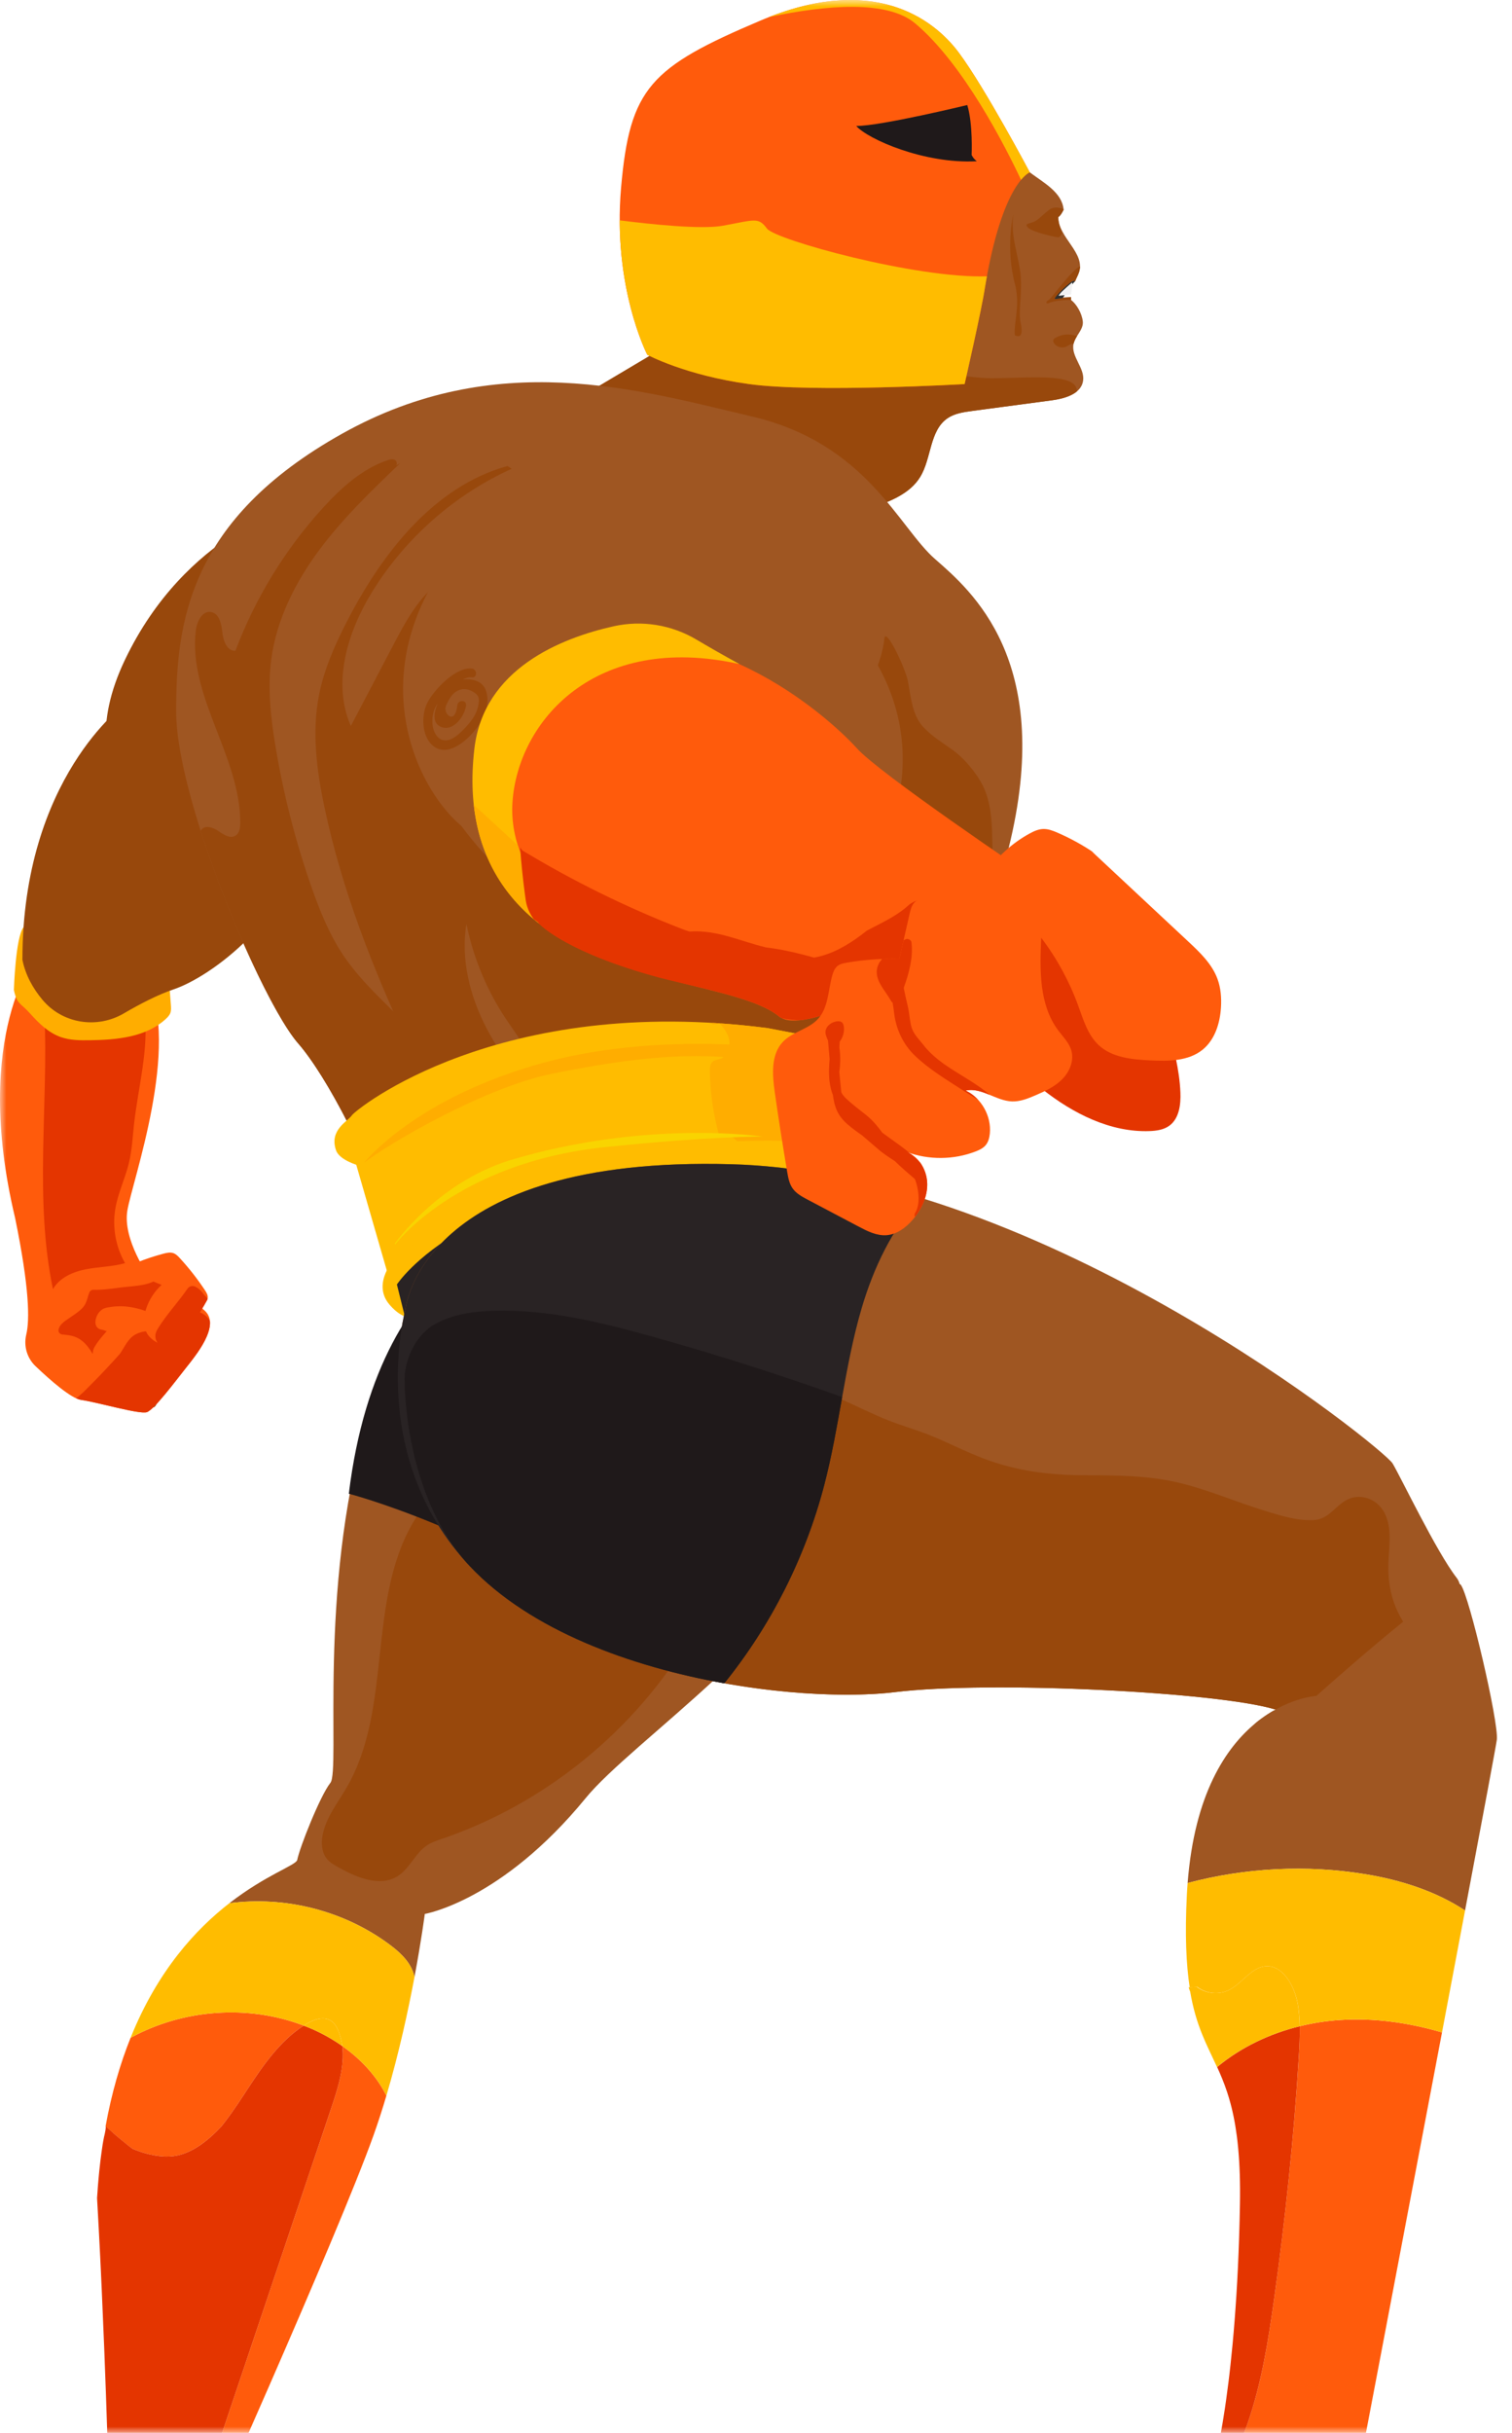 <?xml version="1.0" encoding="UTF-8"?>
<svg width="120px" height="193px" viewBox="0 0 120 193" version="1.1" xmlns="http://www.w3.org/2000/svg" xmlns:xlink="http://www.w3.org/1999/xlink">
    <title>90208178-80CD-47FC-B8AA-DA176D25332D</title>
    <defs>
        <rect id="path-1" x="0" y="0" width="120" height="193"></rect>
    </defs>
    <g id="Dashboard" stroke="none" stroke-width="1" fill="none" fill-rule="evenodd">
        <g id="Dashboard---Free-/-Expired" transform="translate(-725, -2275)">
            <g id="Reporting---Pro" transform="translate(695, 1613)">
                <g id="Graphic-/-Dashboard---Reporting" transform="translate(30, 662)">
                    <g id="graphic-defender-reports-upsell">
                        <mask id="mask-2" fill="white">
                            <use xlink:href="#path-1"></use>
                        </mask>
                        <g id="Mask"></g>
                        <g id="graphic" mask="url(#mask-2)">
                            <path d="M7.969,171.404 C7.986,171.264 8.004,171.127 8.022,170.99 C8.004,171.128 7.986,171.264 7.969,171.404" id="Fill-1" fill="#9F5622"></path>
                            <path d="M7.769,173.442 C7.776,173.344 7.784,173.247 7.793,173.149 C7.784,173.247 7.776,173.344 7.769,173.442" id="Fill-3" fill="#9F5622"></path>
                            <path d="M8.185,169.836 C8.245,169.448 8.308,169.066 8.376,168.692 C8.308,169.066 8.245,169.448 8.185,169.836" id="Fill-5" fill="#9F5622"></path>
                            <path d="M10.516,170.459 C11.239,170.768 12.043,170.991 12.852,171.059 C13.054,171.076 13.256,171.083 13.458,171.07 C15.096,170.999 16.483,169.835 17.565,168.695 C17.693,168.536 17.818,168.375 17.942,168.211 C18.558,167.395 19.12,166.527 19.68,165.675 C20.91,163.801 22.231,161.894 24.105,160.691 C19.679,158.997 14.517,159.384 10.362,161.66 C9.547,163.689 8.861,166.017 8.376,168.691 C8.868,169.106 9.393,169.577 9.943,170.02 C10.131,170.171 10.323,170.32 10.516,170.459" id="Fill-7" fill="#FF5B0C"></path>
                            <path d="M27.162,162.31 C27.363,163.897 26.844,165.583 26.321,167.138 C22.507,178.485 18.692,189.831 14.878,201.177 C14.642,201.88 14.4,202.592 14.011,203.218 L15.285,203.018 C15.285,203.018 26.817,177.323 29.653,169.37 C30.017,168.349 30.354,167.3 30.666,166.249 C29.883,164.679 28.632,163.345 27.162,162.31" id="Fill-9" fill="#FF5B0C"></path>
                            <path d="M38.169,100.035 C38.169,100.035 32.904,99.423 29.056,112.882 C25.208,126.341 27.031,140.412 26.221,141.432 C25.411,142.452 23.791,146.53 23.588,147.55 C23.506,147.963 21.114,148.72 18.203,150.98 C22.639,150.395 27.295,151.571 30.899,154.248 C31.645,154.802 32.371,155.448 32.732,156.308 C32.803,156.476 32.857,156.647 32.899,156.82 C33.454,153.859 33.714,151.832 33.714,151.832 C33.714,151.832 39.789,150.812 46.472,142.655 C50.117,138.169 63.686,129.196 65.711,121.243 C67.736,113.29 38.169,100.035 38.169,100.035" id="Fill-11" fill="#9F5622"></path>
                            <path d="M8.075,170.589 C8.097,170.427 8.12,170.266 8.144,170.107 C8.12,170.266 8.097,170.427 8.075,170.589" id="Fill-13" fill="#9F5622"></path>
                            <path d="M7.851,172.513 C7.86,172.41 7.87,172.305 7.881,172.203 C7.87,172.305 7.86,172.409 7.851,172.513" id="Fill-15" fill="#9F5622"></path>
                            <path d="M8.014,180.351 C7.993,179.909 7.972,179.465 7.95,179.022 C7.972,179.465 7.993,179.909 8.014,180.351" id="Fill-17" fill="#98480C"></path>
                            <path d="M7.703,174.372 C7.722,174.058 7.744,173.749 7.769,173.442 C7.744,173.749 7.722,174.058 7.703,174.372" id="Fill-19" fill="#98480C"></path>
                            <path d="M8.541,193.946 C8.524,193.405 8.506,192.85 8.487,192.282 C8.506,192.85 8.524,193.405 8.541,193.946" id="Fill-21" fill="#98480C"></path>
                            <path d="M8.407,189.942 C8.372,188.941 8.334,187.911 8.293,186.859 C8.334,187.911 8.372,188.941 8.407,189.942" id="Fill-27" fill="#98480C"></path>
                            <path d="M8.268,186.225 C8.21,184.741 8.146,183.217 8.076,181.676 C8.146,183.217 8.21,184.741 8.268,186.225" id="Fill-29" fill="#98480C"></path>
                            <path d="M8.022,170.99 C8.039,170.856 8.057,170.722 8.075,170.589 C8.057,170.722 8.039,170.856 8.022,170.99" id="Fill-31" fill="#98480C"></path>
                            <path d="M7.793,173.149 C7.811,172.935 7.83,172.723 7.851,172.513 C7.83,172.723 7.811,172.935 7.793,173.149" id="Fill-35" fill="#98480C"></path>
                            <path d="M8.376,168.691 C8.376,168.691 8.376,168.692 8.376,168.692 C8.376,168.692 8.376,168.691 8.376,168.691" id="Fill-37" fill="#98480C"></path>
                            <path d="M8.144,170.106 C8.157,170.015 8.171,169.926 8.185,169.836 C8.171,169.926 8.157,170.016 8.144,170.106" id="Fill-42" fill="#98480C"></path>
                            <path d="M7.881,172.202 C7.908,171.933 7.938,171.667 7.969,171.404 C7.938,171.667 7.908,171.934 7.881,172.202" id="Fill-44" fill="#98480C"></path>
                            <g id="Group-50" transform="translate(7.625, 160.529)">
                                <polygon id="Clip-49" points="0.078 43.508 19.581 43.508 19.581 0.163 0.078 0.163 0.078 43.508"></polygon>
                                <path d="M18.696,6.609 C19.219,5.054 19.738,3.368 19.537,1.781 C18.793,1.257 17.995,0.807 17.173,0.445 C16.945,0.344 16.713,0.252 16.48,0.163 C14.607,1.365 13.285,3.273 12.055,5.146 C11.496,5.999 10.933,6.866 10.317,7.682 C10.194,7.846 10.069,8.007 9.941,8.166 C8.858,9.307 7.472,10.47 5.833,10.541 C5.631,10.554 5.429,10.548 5.227,10.531 C4.418,10.462 3.615,10.239 2.892,9.93 C2.698,9.791 2.516,9.643 2.328,9.491 C1.778,9.048 1.233,8.578 0.771,8.162 L0.771,8.163 C0.771,8.538 0.63,8.92 0.571,9.307 C0.556,9.397 0.537,9.487 0.524,9.578 C0.5,9.737 0.475,9.899 0.453,10.061 C0.434,10.193 0.416,10.327 0.399,10.461 C0.381,10.599 0.362,10.736 0.345,10.875 C0.314,11.138 0.284,11.405 0.256,11.674 C0.246,11.776 0.236,11.881 0.226,11.984 C0.206,12.195 0.186,12.407 0.168,12.621 C0.16,12.718 0.152,12.815 0.144,12.913 C0.12,13.22 0.097,13.529 0.078,13.844 C0.167,15.383 0.249,16.94 0.326,18.493 C0.347,18.937 0.369,19.38 0.39,19.822 C0.41,20.265 0.431,20.707 0.451,21.147 C0.521,22.688 0.585,24.212 0.644,25.697 C0.652,25.909 0.66,26.12 0.668,26.33 C0.709,27.382 0.747,28.413 0.783,29.413 C0.811,30.214 0.838,30.995 0.863,31.753 C0.882,32.321 0.899,32.877 0.916,33.417 C0.927,33.778 0.938,34.131 0.949,34.478 C0.959,34.824 0.97,35.164 0.979,35.496 C0.984,35.661 0.989,35.825 0.994,35.987 C1.003,36.311 1.012,36.628 1.02,36.935 C1.025,37.089 1.029,37.241 1.033,37.39 C1.041,37.689 1.049,37.98 1.057,38.261 C1.094,39.667 1.122,40.842 1.142,41.722 C1.146,41.898 1.15,42.062 1.153,42.213 C1.172,43.048 1.18,43.508 1.18,43.508 L6.387,42.689 C6.776,42.064 7.017,41.351 7.253,40.649 C11.068,29.302 14.882,17.956 18.696,6.609" id="Fill-48" fill="#E43500"></path>
                            </g>
                            <path d="M30.899,154.248 C27.295,151.571 22.639,150.395 18.203,150.98 C15.571,153.024 12.517,156.3 10.362,161.66 C14.517,159.384 19.679,158.997 24.105,160.691 C24.181,160.643 24.255,160.593 24.333,160.547 C24.921,160.197 25.686,159.929 26.261,160.3 C26.552,160.489 26.733,160.809 26.863,161.133 C27.016,161.516 27.111,161.91 27.162,162.31 C28.632,163.345 29.883,164.679 30.666,166.248 C31.666,162.877 32.401,159.474 32.899,156.82 C32.857,156.647 32.803,156.476 32.732,156.308 C32.371,155.448 31.645,154.802 30.899,154.248" id="Fill-51" fill="#FFBC00"></path>
                            <path d="M27.162,162.31 C27.111,161.91 27.016,161.516 26.863,161.133 C26.733,160.809 26.552,160.489 26.261,160.3 C25.686,159.929 24.921,160.197 24.333,160.547 C24.255,160.593 24.181,160.643 24.105,160.691 C24.338,160.78 24.569,160.873 24.798,160.974 C25.62,161.336 26.418,161.786 27.162,162.31" id="Fill-53" fill="#FFBC00"></path>
                            <path d="M2.941,75.751 C2.941,75.751 -2.288,81.992 1.198,96.619 C2.342,102.186 2.36,104.73 2.083,105.877 C1.865,106.784 2.146,107.737 2.819,108.378 C4.047,109.547 5.651,110.939 6.428,111.051 C7.783,111.246 11.076,112.221 11.657,112.026 C12.238,111.831 13.981,109.491 14.756,108.515 C15.53,107.54 17.467,105.2 16.305,104.03 C15.143,102.86 11.85,101.299 11.85,101.299 C11.85,101.299 9.72,98.374 10.107,96.034 C10.495,93.694 14.368,82.967 11.657,77.701 C8.945,72.436 2.941,75.751 2.941,75.751" id="Fill-55" fill="#FF5B0C"></path>
                            <path d="M11.541,81.073 C11.674,83.82 10.926,86.524 10.629,89.258 C10.523,90.24 10.474,91.233 10.248,92.194 C9.955,93.44 9.372,94.608 9.156,95.869 C8.902,97.345 9.179,98.908 9.926,100.205 C8.916,100.492 7.848,100.491 6.818,100.691 C5.788,100.89 4.725,101.353 4.202,102.269 C2.703,95.092 3.857,87.648 3.526,80.321 C5.015,82.337 8.462,82.046 10.88,81.423" id="Fill-57" fill="#E43500"></path>
                            <path d="M1.871,73.548 C5.689,74.689 9.345,75.921 13.304,76.356 C13.39,77.481 13.477,78.605 13.563,79.73 C13.579,79.938 13.594,80.153 13.523,80.349 C13.455,80.538 13.313,80.689 13.167,80.825 C11.596,82.282 9.275,82.491 7.139,82.522 C6.354,82.534 5.55,82.529 4.81,82.266 C3.848,81.924 3.085,81.181 2.404,80.417 C1.618,79.534 1.344,79.693 1.103,78.533 C1.103,78.533 1.228,74.348 1.871,73.548" id="Fill-59" fill="#FFAD00"></path>
                            <path d="M35.653,118.456 C34.364,118.598 33.401,119.709 32.749,120.837 C29.123,127.114 31.155,135.53 27.515,141.798 C26.796,143.036 25.853,144.201 25.598,145.612 C25.483,146.252 25.537,146.968 25.949,147.468 C26.186,147.755 26.517,147.944 26.842,148.126 C28.312,148.948 30.168,149.734 31.584,148.819 C32.524,148.212 32.953,147.011 33.886,146.393 C34.255,146.147 34.683,146.009 35.103,145.865 C43.294,143.066 50.431,137.247 54.853,129.76 C55.037,129.449 55.223,129.094 55.139,128.742 C55.072,128.462 54.848,128.251 54.633,128.06 C50.308,124.219 45.254,121.212 39.825,119.253 C38.442,118.754 36.975,118.317 35.523,118.541" id="Fill-61" fill="#98480C"></path>
                            <path d="M23.471,40.062 C23.471,40.062 14.755,42.207 9.914,52.348 C5.072,62.49 13.012,67.17 16.692,68.34 C20.372,69.511 25.601,68.925 25.601,68.925 L23.471,40.062 Z" id="Fill-63" fill="#98480C"></path>
                            <path d="M9.914,55.859 C9.914,55.859 1.779,61.709 1.779,76.141 C2.024,77.372 2.634,78.428 3.356,79.297 C4.941,81.206 7.685,81.644 9.822,80.395 C11.058,79.671 12.515,78.908 13.787,78.482 C16.692,77.507 23.277,72.826 24.633,65.415 C25.989,58.004 9.914,55.859 9.914,55.859" id="Fill-65" fill="#98480C"></path>
                            <path d="M85.204,27.272 C85.345,26.64 86.004,26.15 85.937,25.505 C85.869,24.848 85.434,24.118 85.002,23.795 C84.994,23.719 85,23.646 85.009,23.572 C84.842,23.577 84.455,23.588 84.22,23.607 C83.913,23.632 84.991,22.231 85.225,22.269 C85.273,22.276 85.302,22.298 85.324,22.326 C85.413,22.089 85.546,21.857 85.629,21.617 C86.166,20.073 84.002,18.859 83.989,17.223 C84.206,17.098 84.414,16.632 84.414,16.632 C84.292,15.254 82.831,14.498 81.728,13.673 C78.864,11.53 77.517,7.531 74.239,6.111 C72.186,5.221 69.826,5.571 67.649,6.085 C64.968,6.719 62.339,7.581 59.8,8.657 C58.923,9.029 58.036,9.44 57.362,10.115 C56.571,10.906 56.143,11.987 55.804,13.056 C54.469,17.265 54.211,21.816 55.062,26.151 C51.51,28.262 47.958,30.372 44.407,32.483 L45.541,32.297 C46.324,33.049 47.448,33.281 48.468,33.646 C50.815,34.486 52.775,36.127 54.84,37.529 C57.148,39.095 59.639,40.387 62.245,41.37 C62.933,41.63 63.653,41.871 64.386,41.822 C64.885,41.789 65.364,41.622 65.837,41.457 C66.941,41.07 68.045,40.683 69.15,40.297 C70.623,39.781 72.209,39.177 73.028,37.841 C73.938,36.356 73.763,34.165 75.196,33.183 C75.762,32.795 76.468,32.694 77.147,32.603 C79.261,32.321 81.375,32.038 83.489,31.755 C84.527,31.617 85.813,31.246 85.961,30.202 C86.105,29.184 84.98,28.276 85.204,27.272" id="Fill-67" fill="#9F5622"></path>
                            <path d="M78.636,30.004 C74.939,30.004 58.765,26.514 57.379,26.048 L54.988,25.737 C55.012,25.875 55.035,26.013 55.062,26.151 C51.51,28.262 47.958,30.372 44.406,32.483 L45.541,32.297 C46.325,33.049 47.448,33.282 48.468,33.646 C50.815,34.486 52.775,36.127 54.84,37.529 C57.148,39.095 59.639,40.387 62.245,41.37 C62.933,41.63 63.653,41.871 64.386,41.822 C64.885,41.789 65.364,41.622 65.836,41.457 C66.941,41.07 68.045,40.683 69.15,40.297 C70.623,39.781 72.209,39.177 73.027,37.841 C73.938,36.356 73.763,34.165 75.196,33.183 C75.762,32.795 76.468,32.694 77.146,32.603 C79.261,32.321 81.375,32.038 83.489,31.756 C84.175,31.664 84.968,31.469 85.47,31.048 C85.493,29.533 81.675,30.004 78.636,30.004" id="Fill-69" fill="#98480C"></path>
                            <path d="M84.345,23.645 C84.345,23.645 84.051,23.702 83.744,23.727 C83.437,23.752 84.991,22.232 85.225,22.269 C85.273,22.276 85.305,22.296 85.326,22.323 C85.098,22.466 84.345,23.645 84.345,23.645" id="Fill-71" fill="#2F302F"></path>
                            <path d="M32.186,103.835 C32.186,97.204 26.57,86.088 23.664,82.772 C20.759,79.457 13.981,63.465 13.981,56.444 C13.981,49.423 14.949,41.232 27.15,34.406 C39.352,27.58 50.585,30.896 59.688,33.041 C68.79,35.186 71.308,41.817 74.213,44.352 C77.118,46.888 83.509,52.348 80.217,66.585 C76.924,80.822 71.695,86.868 69.952,86.673 C68.209,86.478 64.917,89.013 64.336,92.133 C63.755,95.254 67.241,103.445 67.241,103.445 L32.186,103.835 Z" id="Fill-73" fill="#9F5622"></path>
                            <path d="M34.58,91.438 C35.836,90.624 36.365,88.965 36.168,87.473 C35.972,85.982 35.166,84.641 34.235,83.464 C32.077,80.739 29.166,78.653 27.232,75.761 C26.13,74.112 25.381,72.251 24.724,70.376 C23.451,66.744 22.493,63.001 21.864,59.201 C21.486,56.92 21.227,54.59 21.531,52.298 C21.951,49.149 23.423,46.218 25.308,43.671 C27.193,41.125 29.49,38.92 31.774,36.729 L31.43,36.933 C31.541,36.826 31.5,36.576 31.348,36.49 C31.168,36.387 30.943,36.444 30.747,36.512 C28.742,37.2 27.104,38.676 25.669,40.245 C22.651,43.545 20.266,47.431 18.685,51.626 C18.024,51.67 17.711,50.825 17.645,50.161 C17.579,49.498 17.398,48.652 16.744,48.55 C16.036,48.439 15.617,49.329 15.535,50.045 C14.935,55.274 19.088,60.024 19.067,65.288 C19.065,65.656 19.013,66.08 18.707,66.282 C18.284,66.561 17.745,66.218 17.331,65.927 C16.916,65.635 16.265,65.42 15.975,65.836 C15.957,65.862 15.942,65.889 15.929,65.916 C18.16,72.911 21.752,80.589 23.664,82.772 C24.76,84.022 26.24,86.381 27.659,89.189 C28.506,90.069 29.406,90.909 30.493,91.444 C31.773,92.074 33.382,92.213 34.58,91.438" id="Fill-75" fill="#98480C"></path>
                            <path d="M40.612,37.186 C36.085,39.237 32.186,42.668 29.561,46.911 C27.588,50.099 26.338,54.157 27.845,57.593 C28.966,55.455 30.087,53.318 31.208,51.18 C32.079,49.52 32.979,47.821 34.378,46.581 C35.777,45.34 37.805,44.639 39.545,45.313 C39.946,45.468 40.37,45.771 40.371,46.204 C40.372,46.599 40.024,46.892 39.71,47.129 C38.092,48.355 36.547,49.722 35.415,51.414 C34.284,53.105 33.592,55.157 33.813,57.183 C34.519,56.477 34.839,55.471 35.429,54.664 C36.02,53.856 37.154,53.245 37.994,53.783 C38.69,54.229 38.796,55.222 38.623,56.034 C38.45,56.847 38.074,57.626 38.076,58.456 C38.077,59.061 38.281,59.646 38.512,60.203 C40.487,64.971 44.59,68.553 49.044,71.116 C53.498,73.679 58.379,75.382 63.04,77.539 C65.473,78.665 68.088,80.203 68.771,82.809 C69.006,83.706 68.949,84.751 68.335,85.443 C68.013,85.806 67.571,86.037 67.13,86.238 C60.419,89.294 52.464,87.045 45.321,88.852 C45.048,88.921 44.763,88.996 44.489,88.929 C44.179,88.852 43.942,88.606 43.723,88.37 C41.791,86.279 39.922,84.087 38.607,81.556 C37.292,79.025 36.557,76.107 37.018,73.289 C37.581,76.062 38.705,78.719 40.3,81.051 C41.422,82.69 42.853,84.523 42.324,86.441 C41.909,87.945 40.287,88.905 38.738,88.855 C37.188,88.805 35.759,87.911 34.728,86.746 C33.697,85.58 33.005,84.156 32.347,82.742 C29.565,76.762 27.14,70.574 25.766,64.116 C25.144,61.19 24.741,58.15 25.304,55.21 C25.704,53.121 26.579,51.154 27.553,49.266 C30.341,43.857 34.441,38.586 40.276,36.968" id="Fill-77" fill="#98480C"></path>
                            <path d="M81.728,13.673 C81.728,13.673 79.56,14.415 78.174,22.791 C77.942,24.42 76.556,30.469 76.556,30.469 C76.556,30.469 64.541,31.167 59.458,30.469 C54.375,29.771 51.372,28.142 51.372,28.142 C51.372,28.142 48.599,22.791 49.292,14.88 C49.985,6.97 51.603,5.341 60.383,1.619 C69.162,-2.104 74.015,1.386 76.094,4.178 C78.174,6.97 81.728,13.673 81.728,13.673" id="Fill-79" fill="#FF5B0C"></path>
                            <path d="M59.458,30.469 C64.541,31.167 76.556,30.469 76.556,30.469 C76.556,30.469 77.942,24.42 78.173,22.791 C78.223,22.49 78.274,22.201 78.326,21.92 C72.698,22.106 61.536,19.025 60.873,18.136 C60.18,17.206 59.92,17.44 57.379,17.905 C55.66,18.22 51.621,17.79 49.183,17.479 C49.197,23.939 51.371,28.142 51.371,28.142 C51.371,28.142 54.375,29.771 59.458,30.469" id="Fill-81" fill="#FFBC00"></path>
                            <path d="M76.094,4.178 C74.067,1.456 69.405,-1.925 61.04,1.352 C65.625,0.384 70.425,0.002 72.628,1.851 C76.479,5.082 79.819,11.682 81.035,14.27 C81.452,13.769 81.728,13.673 81.728,13.673 C81.728,13.673 78.173,6.97 76.094,4.178" id="Fill-83" fill="#FFBC00"></path>
                            <path d="M76.767,8.331 C76.767,8.331 69.921,9.995 67.957,9.995 C68.881,11.042 73.369,13.024 77.527,12.791 C77.23,12.575 77.114,12.292 77.114,12.292 C77.114,12.292 77.229,9.843 76.767,8.331" id="Fill-85" fill="#1F191A"></path>
                            <path d="M84.587,27.513 C84.7,27.466 84.8,27.394 84.909,27.34 C85.004,27.294 85.106,27.264 85.21,27.249 C85.26,27.045 85.362,26.856 85.475,26.671 C84.916,26.447 84.252,26.498 83.741,26.818 C83.687,26.852 83.632,26.891 83.605,26.949 C83.56,27.045 83.603,27.159 83.665,27.246 C83.866,27.528 84.268,27.644 84.587,27.513" id="Fill-87" fill="#98480C"></path>
                            <path d="M83.257,23.777 C83.095,23.851 82.919,24.059 83.169,24.073 C83.743,23.777 85.002,23.795 85.002,23.795 C84.994,23.72 85,23.646 85.009,23.572 C84.842,23.577 83.979,23.708 83.744,23.727 C83.437,23.752 84.991,22.232 85.225,22.269 C85.273,22.276 85.302,22.298 85.324,22.326 C85.413,22.089 85.546,21.857 85.629,21.617 C85.683,21.462 85.711,21.3 85.72,21.134 C85.134,21.327 83.404,23.71 83.257,23.777" id="Fill-89" fill="#98480C"></path>
                            <path d="M84.29,18.526 C84.115,18.071 83.992,17.631 83.989,17.223 C84.206,17.098 84.415,16.632 84.415,16.632 C84.413,16.62 84.41,16.609 84.409,16.597 C84.112,16.465 83.648,16.352 83.242,16.662 C82.795,17.005 82.612,17.244 82.218,17.508 C81.824,17.773 81.247,17.667 81.562,18.037 C81.877,18.407 83.82,18.83 84.004,18.83 C84.083,18.83 84.192,18.688 84.29,18.526" id="Fill-91" fill="#98480C"></path>
                            <path d="M27.861,90.97 L31.212,102.569 C31.212,102.569 41.265,90.97 69.747,93.501 C70.585,90.548 70.794,86.752 70.794,86.752 C70.794,86.752 51.945,76.84 27.861,90.97" id="Fill-93" fill="#FFBC00"></path>
                            <path d="M80.422,17.009 C80.422,17.009 79.754,19.658 80.589,22.686 C80.965,24.326 80.422,25.756 80.547,26.597 C80.965,26.807 81.216,26.597 81.007,25.629 C80.798,24.662 81.132,23.401 81.007,21.887 C80.882,20.373 80.172,18.775 80.422,17.009" id="Fill-95" fill="#98480C"></path>
                            <path d="M28.495,92.467 C28.495,92.467 26.953,92.058 26.673,91.261 C26.1,89.636 27.61,88.954 27.922,88.482 C28.235,88.01 39.585,78.783 60.931,81.562 C72.281,83.711 73.166,84.235 73.166,84.235 C73.166,84.235 73.322,87.119 71.552,86.857 C69.782,86.595 50.83,81.614 38.648,86.437 C32.556,88.692 28.495,92.467 28.495,92.467" id="Fill-97" fill="#FFBC00"></path>
                            <path d="M60.931,81.562 C59.668,81.397 58.442,81.276 57.25,81.192 C57.211,81.198 57.172,81.203 57.134,81.209 C57.435,81.537 57.697,81.894 57.825,82.317 C58.02,82.959 57.779,83.787 57.148,84.005 C56.954,84.072 56.733,84.08 56.572,84.209 C56.355,84.383 56.335,84.703 56.339,84.983 C56.364,86.649 56.598,88.311 57.035,89.918 C57.921,89.803 58.734,90.556 59.01,91.411 C59.285,92.267 59.156,93.195 59.024,94.085 C61.723,93.94 64.421,93.795 67.119,93.65 C67.421,90.106 68.392,86.673 69.532,83.295 C67.712,82.891 64.991,82.331 60.931,81.562" id="Fill-99" fill="#FFAD00"></path>
                            <path d="M28.897,92.238 C30.872,90.706 38.473,86.252 43.852,85.169 C53.749,83.176 58.692,83.353 66.151,85.548 L64.51,83.49 C64.51,83.49 53.375,81.512 43.153,84.302 C32.932,87.092 28.897,92.238 28.897,92.238" id="Fill-101" fill="#FFAD00"></path>
                            <path d="M56.558,81.147 L56.532,81.268 C56.734,81.259 56.934,81.237 57.134,81.209 C57.125,81.2 57.116,81.19 57.108,81.181 C56.923,81.168 56.741,81.158 56.558,81.147" id="Fill-103" fill="#FFAD00"></path>
                            <path d="M31.463,99.692 C31.34,99.789 29.484,101.789 30.89,103.467 C32.296,105.145 33.493,104.411 33.493,104.411 C33.493,104.411 51.664,96.127 58.015,95.917 C64.367,95.708 69.522,95.131 69.522,95.131 C69.522,95.131 71.344,94.607 71.24,93.086 C71.136,91.566 68.636,91.042 68.636,91.042 C68.636,91.042 47.186,87.214 31.463,99.692" id="Fill-105" fill="#FFBC00"></path>
                            <path d="M33.118,108.412 L31.501,101.897 C31.501,101.897 37.046,93.288 56.917,92.823 C71.704,92.358 72.647,93.247 72.647,93.247 L72.166,100.734 L33.118,108.412 Z" id="Fill-107" fill="#292324"></path>
                            <path d="M32.186,103.835 C32.186,103.835 28.959,115.392 37.277,124.233 C45.595,133.074 63.386,135.168 71.011,134.237 C78.635,133.307 96.889,134.237 101.279,135.633 C105.669,137.029 112.369,135.633 112.369,134.935 C112.369,134.237 117.221,127.258 115.604,125.164 C113.986,123.07 111.214,117.253 110.521,116.09 C109.827,114.926 82.794,93.056 58.072,92.358 C33.349,91.66 32.186,103.835 32.186,103.835" id="Fill-109" fill="#9F5622"></path>
                            <path d="M106.131,140.869 C105.072,143.681 112.358,142.29 115.35,140.671 C115.409,140.561 115.464,140.446 115.511,140.322 C116.232,138.408 115.537,136.15 115.223,134.226 C115.115,133.567 115.24,132.683 114.866,132.107 C114.411,131.405 113.383,130.999 112.786,130.408 C110.952,128.592 110.092,126.565 110.192,123.961 C110.242,122.67 110.507,121.189 109.87,119.992 C109.276,118.874 107.886,118.38 106.776,119.048 C105.84,119.611 105.412,120.549 104.191,120.593 C102.9,120.639 101.576,120.219 100.355,119.841 C98.113,119.148 95.909,118.193 93.631,117.641 C91.133,117.036 88.581,117.041 86.033,117.031 C83.257,117.019 80.66,116.693 78.047,115.697 C76.697,115.183 75.411,114.528 74.081,113.969 C72.908,113.476 71.681,113.143 70.5,112.676 C69.276,112.193 68.082,111.584 66.876,111.052 C65.712,110.539 64.585,109.978 63.637,109.111 C63.509,108.994 63.357,108.997 63.238,109.062 C62.81,108.831 62.398,108.627 61.846,108.636 C60.946,108.651 59.87,108.838 59.058,109.232 C57.305,110.084 55.999,112.621 55.183,114.288 C52.919,118.914 51.898,124.353 51.937,129.474 C51.944,130.378 51.916,131.319 51.937,132.259 C59.18,134.325 66.711,134.762 71.011,134.238 C78.606,133.31 96.747,134.231 101.226,135.617 C101.226,135.617 107.401,137.495 106.131,140.869" id="Fill-111" fill="#98480C"></path>
                            <path d="M27.684,118.497 C27.684,118.497 38.202,121.208 49.754,129.119 C52.989,113.065 43.054,96.778 43.054,96.778 C43.054,96.778 30.147,98.316 27.684,118.497" id="Fill-113" fill="#1F191A"></path>
                            <path d="M73.062,95.017 C68.128,93.499 63.053,92.498 58.072,92.358 C33.349,91.66 32.186,103.835 32.186,103.835 C32.186,103.835 28.959,115.392 37.277,124.233 C42.103,129.362 50.117,132.22 57.485,133.534 C61.201,128.926 63.931,123.514 65.425,117.772 C66.623,113.171 67.036,108.383 68.373,103.82 C69.313,100.61 70.818,97.43 73.062,95.017" id="Fill-115" fill="#292324"></path>
                            <path d="M37.609,66.195 C33.448,64.028 25.601,50.593 41.676,38.306 C57.751,26.02 72.083,45.327 73.245,48.838 C74.407,52.348 78.667,63.465 68.79,70.291 C58.913,77.116 48.842,72.046 37.609,66.195" id="Fill-117" fill="#9F5622"></path>
                            <path d="M77.66,61.723 C77.123,60.904 76.416,60.08 75.623,59.505 C74.789,58.902 73.975,58.43 73.259,57.655 C72.387,56.71 72.289,55.269 72.059,54.053 C71.859,52.995 70.287,49.704 70.189,50.65 C70.085,51.644 69.768,52.593 69.375,53.506 C68.661,55.165 67.801,56.763 66.749,58.229 C65.662,59.743 64.403,61.13 63.066,62.421 C62.54,62.928 62,63.422 61.447,63.901 C60.338,64.361 59.346,64.999 58.823,66.19 C58.31,67.36 58.478,69.203 59.232,70.235 C61.463,73.285 66.163,74.668 69.63,75.508 C70.693,75.766 71.768,75.968 72.852,76.12 C73.533,76.215 74.396,76.46 75.066,76.179 C75.428,76.028 75.635,75.732 75.85,75.418 C76.391,74.628 76.939,73.82 77.395,72.977 C78.346,71.216 78.808,69.353 78.768,67.357 C78.729,65.416 78.767,63.407 77.66,61.723" id="Fill-119" fill="#98480C"></path>
                            <path d="M68.015,69.705 C73.051,64.635 74.988,51.373 59.3,43.767 C43.613,36.161 33.542,55.078 33.735,59.174 C33.929,63.27 39.546,70.095 45.549,73.606 C51.553,77.116 68.015,69.705 68.015,69.705" id="Fill-121" fill="#9F5622"></path>
                            <path d="M37.945,56.02 C37.894,56.259 37.809,56.493 37.695,56.708 C37.487,57.101 37.186,57.456 36.881,57.775 C36.549,58.123 36.122,58.544 35.65,58.687 C34.799,58.947 34.356,58.104 34.318,57.353 C34.286,56.724 34.435,56.246 34.733,55.797 C34.464,56.465 34.281,57.318 34.94,57.635 C35.958,58.125 36.899,56.797 36.989,55.946 C37.035,55.5 36.342,55.503 36.295,55.946 C36.134,57.482 35.281,56.726 35.351,56.157 C35.375,55.961 35.529,55.698 35.619,55.53 C36.042,54.735 36.783,54.419 37.554,54.883 C38.06,55.188 38.063,55.466 37.945,56.02 M37.757,53.998 C37.403,53.883 37.055,53.857 36.727,53.905 C36.972,53.779 37.218,53.707 37.451,53.736 C37.893,53.789 37.889,53.09 37.451,53.038 C36.192,52.886 34.48,54.68 33.936,55.711 C33.461,56.61 33.454,58.101 34.124,58.92 C35.579,60.694 38.12,57.874 38.547,56.465 C38.815,55.579 38.786,54.333 37.757,53.998" id="Fill-123" fill="#98480C"></path>
                            <path d="M83.316,70.486 C80.991,68.925 69.758,61.319 68.015,59.369 C66.272,57.419 56.589,48.253 45.55,51.373 C34.51,54.494 37.221,68.34 43.032,73.216 C48.842,78.092 58.719,78.092 61.818,80.627 C64.917,83.162 83.316,70.486 83.316,70.486" id="Fill-125" fill="#FF5B0C"></path>
                            <path d="M101.226,135.618 C100.672,135.925 100.085,136.32 99.494,136.823 L101.226,135.618 Z" id="Fill-127" fill="#98480C"></path>
                            <path d="M48.851,76.416 C46.838,74.872 40.249,70.038 40.672,63.646 C41.096,57.254 47.202,50.124 58.687,52.681 C57.304,51.923 56.171,51.271 55.276,50.74 C53.295,49.563 50.947,49.181 48.701,49.682 C44.507,50.617 38.396,53.06 37.65,59.385 C36.501,69.124 41.969,74.126 48.851,76.416" id="Fill-129" fill="#FFBC00"></path>
                            <path d="M84.28,23.129 C84.28,23.129 85.061,22.392 85.102,22.417 C85.142,22.441 85.004,23.367 85.004,23.367 L84.02,23.465 C84.02,23.465 84.044,23.367 84.28,23.129" id="Fill-131" fill="#F2F2F2"></path>
                            <path d="M14.045,105.281 C13.547,107.34 12.792,109.284 11.768,111.136 C11.551,111.529 12.149,111.881 12.367,111.488 C13.418,109.588 14.202,107.581 14.713,105.467 C14.819,105.03 14.151,104.844 14.045,105.281" id="Fill-133" fill="#98480C"></path>
                            <path d="M12.201,104.832 C12.721,104.955 13.249,105.028 13.783,105.055 C14.229,105.076 14.228,104.378 13.783,104.357 C13.31,104.333 12.847,104.268 12.385,104.159 C11.951,104.057 11.766,104.73 12.201,104.832" id="Fill-135" fill="#98480C"></path>
                            <path d="M16.66,104.802 C16.524,104.525 16.289,104.293 15.921,104.126 C15.778,104.061 15.618,104.063 15.501,104.18 C14.961,104.723 14.386,105.231 13.835,105.764 C13.757,105.747 13.672,105.751 13.591,105.787 C13.204,105.962 12.825,105.838 12.491,106.129 C12.471,106.146 12.454,106.166 12.436,106.185 C12.437,106.142 12.436,106.099 12.425,106.058 C12.256,105.377 11.212,105.612 10.776,105.845 C10.156,106.177 9.9,106.845 9.517,107.397 C9.148,107.818 8.762,108.228 8.384,108.634 C7.837,109.22 7.269,109.788 6.704,110.354 C6.544,110.514 6.348,110.67 6.166,110.839 C6.099,110.867 6.052,110.894 6.031,110.92 C6.178,110.987 6.313,111.034 6.428,111.051 C7.783,111.246 11.076,112.221 11.657,112.026 C12.238,111.831 13.981,109.49 14.756,108.515 C15.384,107.725 16.776,106.036 16.66,104.802" id="Fill-137" fill="#E43500"></path>
                            <path d="M12.738,101.278 C12,102.003 10.75,101.997 9.777,102.112 C9.007,102.203 8.188,102.347 7.412,102.316 C7.3,102.312 7.162,102.384 7.113,102.489 C6.952,102.838 6.917,103.226 6.702,103.557 C6.451,103.943 5.976,104.227 5.608,104.488 C5.239,104.751 4.782,104.981 4.654,105.442 C4.575,105.724 4.832,105.9 5.054,105.869 C5.079,105.876 5.105,105.881 5.134,105.884 C6.084,105.958 6.597,106.292 7.144,107.069 C7.344,107.353 7.358,107.548 7.381,107.191 C7.408,106.784 8.251,105.852 8.484,105.583 C8.32,105.602 8.345,105.524 8.067,105.481 C7.347,105.368 7.526,104.474 7.9,104.062 C8.17,103.765 8.425,103.732 8.83,103.675 C9.929,103.519 10.962,103.741 11.977,104.161 C12.173,104.243 12.437,104.034 12.415,103.825 C12.333,103.041 13.11,102.35 13.317,101.618 C13.413,101.278 12.982,101.038 12.738,101.278" id="Fill-139" fill="#E43500"></path>
                            <path d="M8.942,101.064 C10.216,100.364 11.575,99.821 12.98,99.451 C13.236,99.384 13.512,99.322 13.762,99.411 C13.967,99.484 14.126,99.648 14.274,99.809 C15.002,100.601 15.668,101.451 16.263,102.349 C16.386,102.534 16.511,102.742 16.485,102.963 C16.467,103.121 16.373,103.259 16.282,103.39 C15.573,104.41 14.864,105.429 14.156,106.449 C14.041,106.613 13.914,106.788 13.723,106.847 C13.554,106.9 13.372,106.85 13.203,106.796 C12.658,106.621 12.096,106.382 11.759,105.916 C11.335,105.328 11.372,104.513 11.598,103.823 C11.836,103.1 12.264,102.44 12.825,101.929 C11.997,101.611 11.198,101.216 10.441,100.752 C10.358,100.701 10.269,100.639 10.248,100.544" id="Fill-141" fill="#FF5B0C"></path>
                            <path d="M13.756,107.006 C13.448,107.075 13.045,106.897 12.764,106.748 C12.459,106.587 12.278,106.202 12.341,105.85 C12.381,105.63 12.502,105.437 12.621,105.251 C13.306,104.18 14.163,103.274 14.879,102.234 C15.017,102.034 15.277,101.962 15.495,102.069 C15.713,102.176 15.875,102.305 16.086,102.56 C16.096,102.571 16.106,102.584 16.109,102.599 C16.112,102.62 16.494,103.026 16.485,103.044 C15.779,104.42 14.859,105.535 13.997,106.809" id="Fill-143" fill="#E43500"></path>
                            <path d="M65.425,117.772 C66.02,115.486 66.422,113.155 66.839,110.828 C61.935,109.072 56.97,107.489 51.956,106.083 C47.802,104.919 43.551,103.868 39.241,103.98 C37.562,104.024 35.834,104.263 34.387,105.123 C32.94,105.983 32.009,108.029 32.122,109.717 C32.122,109.717 32.072,118.7 37.277,124.233 C42.103,129.363 50.118,132.22 57.485,133.535 C61.201,128.926 63.931,123.514 65.425,117.772" id="Fill-145" fill="#1F191A"></path>
                            <path d="M31.345,98.75 C31.345,98.75 36.197,92.238 47.995,91.004 C56.455,90.118 60.529,90.164 60.529,90.164 C60.529,90.164 51.276,88.782 40.41,92.06 C34.653,93.875 31.345,98.642 31.345,98.642" id="Fill-147" fill="#F9D400"></path>
                            <path d="M42.759,73.244 C42.685,72.188 42.611,71.133 42.537,70.077 C41.938,69.145 41.432,68.135 41.096,67.06 C39.932,65.989 38.768,64.918 37.604,63.848 C38.064,68.029 40.009,71.072 42.759,73.244" id="Fill-149" fill="#FFAD00"></path>
                            <path d="M52.311,77.552 C52.983,77.734 55.647,78.352 56.302,78.519 C56.541,78.579 56.775,78.639 57.006,78.7 C59.079,79.244 60.808,79.801 61.818,80.627 C61.892,80.688 61.978,80.737 62.069,80.78 C62.581,80.892 63.1,80.944 63.615,80.921 C64.194,80.847 64.864,80.676 65.601,80.43 C65.675,80.405 65.749,80.38 65.825,80.353 C65.868,80.338 65.911,80.323 65.955,80.307 C66.118,80.249 66.284,80.188 66.454,80.123 C66.597,80.068 66.742,80.011 66.889,79.952 C66.969,79.887 67.095,79.848 67.232,79.81 C67.415,79.734 67.601,79.654 67.789,79.571 C67.94,79.505 68.093,79.436 68.247,79.366 C68.257,79.361 68.268,79.356 68.278,79.352 C68.421,79.287 68.564,79.22 68.708,79.153 C68.729,79.143 68.75,79.132 68.772,79.122 C68.894,79.065 69.016,79.007 69.139,78.947 C69.393,78.631 69.856,78.398 70.117,78.19 C70.228,78.11 70.341,78.031 70.455,77.954 C70.64,77.828 70.829,77.706 71.019,77.587 C71.209,77.468 71.401,77.352 71.595,77.239 C73.533,76.106 75.632,75.216 77.294,73.709 C77.645,73.39 77.957,72.768 77.559,72.51 C77.376,72.392 78.548,70.65 78.337,70.702 C76.296,71.203 74.833,70.931 72.792,71.432 C72.643,71.468 72.439,71.576 72.198,71.732 C71.373,72.506 70.383,73.009 69.392,73.518 C69.193,73.621 68.995,73.723 68.798,73.827 C67.63,74.755 66.498,75.461 65.249,75.819 C65.04,75.878 64.829,75.928 64.614,75.967 C63.538,75.67 62.48,75.405 61.415,75.244 C61.202,75.212 60.989,75.183 60.778,75.154 C58.765,74.675 56.917,73.745 54.714,73.899 C54.474,73.827 54.245,73.739 54.016,73.65 C49.668,71.956 45.464,69.886 41.467,67.47 L41.28,67.24 C41.367,68.462 41.493,69.682 41.654,70.896 C41.677,71.069 41.701,71.243 41.725,71.416 C41.774,71.759 41.884,72.09 42.04,72.398 C42.119,72.552 42.209,72.701 42.307,72.843 C42.438,73.033 42.629,73.057 42.759,73.244 C42.915,73.466 45.171,75.625 52.311,77.552" id="Fill-151" fill="#E43500"></path>
                            <path d="M78.73,78.538 C79.325,79.745 79.819,81.003 80.205,82.293 C80.474,83.189 80.699,84.12 81.217,84.897 C81.614,85.492 82.162,85.965 82.722,86.407 C85.169,88.337 88.132,89.842 91.238,89.728 C91.784,89.707 92.354,89.628 92.798,89.307 C93.582,88.741 93.724,87.631 93.683,86.661 C93.606,84.844 93.137,83.069 92.651,81.317 C92.103,79.346 91.507,77.334 90.289,75.694 C89.423,74.527 88.274,73.598 87.045,72.828 C85.91,72.117 84.654,71.521 83.318,71.461 C81.982,71.402 80.555,71.977 79.893,73.147 C79.509,73.824 79.392,74.661 78.863,75.23" id="Fill-153" fill="#E43500"></path>
                            <path d="M87.011,67.772 C86.041,67.1 85.006,66.525 83.926,66.055 C83.561,65.897 83.178,65.748 82.781,65.764 C82.397,65.779 82.036,65.947 81.699,66.132 C80.326,66.885 79.134,67.971 78.254,69.272 C77.933,69.748 77.638,70.267 77.168,70.594 C76.121,71.323 74.677,70.836 73.438,71.132 C73.077,71.218 72.717,71.385 72.497,71.685 C72.322,71.924 72.252,72.222 72.186,72.511 C71.916,73.699 71.645,74.887 71.375,76.075 C69.973,76.03 68.568,76.13 67.187,76.371 C66.931,76.416 66.666,76.471 66.464,76.634 C66.239,76.817 66.129,77.105 66.051,77.385 C65.723,78.566 65.746,79.932 64.92,80.833 C64.166,81.656 62.905,81.839 62.136,82.647 C61.17,83.662 61.293,85.269 61.491,86.66 C61.792,88.764 62.12,90.864 62.475,92.96 C62.552,93.413 62.637,93.884 62.898,94.262 C63.186,94.679 63.651,94.931 64.098,95.167 C65.446,95.878 66.794,96.59 68.143,97.302 C68.835,97.667 69.574,98.043 70.354,97.987 C71.169,97.928 71.882,97.4 72.421,96.781 C73.117,95.982 73.613,94.958 73.589,93.896 C73.567,92.833 72.944,91.754 71.954,91.386 C73.706,92.033 75.692,92.018 77.434,91.343 C77.724,91.23 78.018,91.093 78.221,90.855 C78.437,90.602 78.525,90.263 78.558,89.931 C78.697,88.545 77.894,87.111 76.643,86.515 C77.885,86.233 79.044,87.331 80.317,87.376 C80.96,87.398 81.579,87.149 82.171,86.895 C82.936,86.567 83.712,86.21 84.3,85.619 C84.888,85.027 85.258,84.146 85.029,83.341 C84.853,82.719 84.364,82.248 83.978,81.731 C82.462,79.701 82.516,76.932 82.637,74.394 C83.869,76.015 84.857,77.823 85.557,79.738 C85.971,80.869 86.32,82.094 87.199,82.911 C88.259,83.897 89.821,84.047 91.262,84.119 C92.718,84.192 94.314,84.191 95.448,83.27 C96.421,82.48 96.828,81.166 96.903,79.91 C96.949,79.149 96.889,78.372 96.626,77.658 C96.186,76.462 95.226,75.548 94.297,74.681 C91.746,72.298 89.195,69.916 86.644,67.534" id="Fill-155" fill="#FF5B0C"></path>
                            <path d="M70.714,90.356 C70.486,90.194 70.258,90.028 70.031,89.862 C69.654,89.361 69.267,88.873 68.746,88.459 C68.229,88.048 67.71,87.661 67.222,87.214 C66.997,87.007 66.863,86.843 66.771,86.654 C66.713,86.124 66.66,85.587 66.61,85.048 C66.695,84.462 66.712,83.875 66.64,83.283 C66.632,83.22 66.624,83.157 66.615,83.094 C66.628,82.937 66.639,82.78 66.646,82.622 C66.944,82.261 67.059,81.669 66.932,81.276 C66.881,81.119 66.757,81.032 66.598,81.019 C66.068,80.978 65.396,81.438 65.53,82.039 C65.57,82.22 65.642,82.386 65.715,82.553 C65.752,83.038 65.796,83.522 65.844,84.006 C65.786,84.671 65.751,85.339 65.874,86.038 C65.934,86.375 66.008,86.638 66.104,86.863 C66.217,87.779 66.47,88.503 67.25,89.178 C67.615,89.494 68.011,89.786 68.417,90.066 C68.833,90.431 69.266,90.782 69.695,91.162 C70.079,91.504 70.553,91.803 71.022,92.112 C71.529,92.613 72.09,93.085 72.603,93.528 C72.619,93.566 72.637,93.601 72.652,93.641 C72.906,94.327 73.068,95.526 72.637,96.214 C72.564,96.331 72.57,96.445 72.62,96.535 C73.208,95.777 73.61,94.853 73.59,93.896 C73.577,93.31 73.381,92.721 73.044,92.247 C72.808,92 72.557,91.769 72.296,91.55 C72.188,91.486 72.074,91.43 71.954,91.386 C72.036,91.416 72.118,91.443 72.201,91.47 C71.724,91.076 71.218,90.714 70.714,90.356" id="Fill-157" fill="#E43500"></path>
                            <path d="M77.634,87.256 C77.353,86.95 77.019,86.694 76.643,86.515 C77.296,86.367 77.926,86.6 78.562,86.861 C76.87,85.4 74.653,84.66 73.286,82.894 C72.858,82.341 72.441,81.998 72.292,81.299 C72.184,80.798 72.16,80.285 72.036,79.782 C71.92,79.31 71.821,78.838 71.724,78.367 C72.142,77.218 72.493,75.916 72.336,74.744 C72.313,74.567 72.068,74.442 71.91,74.5 C71.839,74.527 71.774,74.559 71.712,74.594 C71.599,75.088 71.487,75.581 71.374,76.075 C70.919,76.06 70.464,76.062 70.009,76.078 C69.911,76.183 69.823,76.297 69.755,76.43 C69.166,77.586 70.22,78.477 70.719,79.407 C70.753,79.471 70.797,79.515 70.845,79.543 C70.894,79.824 70.931,80.109 70.968,80.414 C71.123,81.658 71.68,82.842 72.581,83.716 C73.729,84.829 75.148,85.668 76.475,86.528 C76.854,86.774 77.247,87.011 77.634,87.256" id="Fill-159" fill="#E43500"></path>
                            <g id="Group-163" transform="translate(94.038, 125.629)">
                                <polygon id="Clip-162" points="24.766 25.931 24.766 0.032 0.218 0.032 0.218 25.931 24.766 25.931"></polygon>
                                <path d="M14.36,23.055 C17.118,23.508 19.929,24.398 22.236,25.931 C23.667,18.355 24.707,12.795 24.758,12.387 C24.926,11.029 22.567,0.933 21.893,0.085 C21.219,-0.763 10.435,8.908 10.435,8.908 C10.188,8.908 1.307,9.642 0.218,23.75 C4.815,22.531 9.667,22.283 14.36,23.055" id="Fill-161" fill="#9F5622"></path>
                            </g>
                            <path d="M98.164,169.474 C98.129,169.207 98.092,168.95 98.051,168.704 C98.092,168.95 98.129,169.207 98.164,169.474" id="Fill-164" fill="#9F5622"></path>
                            <path d="M96.598,163.977 C96.874,164.583 97.144,165.221 97.386,165.952 C97.144,165.221 96.875,164.583 96.598,163.976 C96.598,163.976 96.598,163.977 96.598,163.977" id="Fill-166" fill="#9F5622"></path>
                            <path d="M106.347,160.246 C105.275,160.316 104.204,160.481 103.155,160.74 C103.171,161.533 103.129,162.331 103.081,163.124 C102.685,169.588 102.012,176.029 101.113,182.429 C100.646,185.755 100.111,189.096 99.022,192.23 C98.613,193.405 98.12,194.545 97.523,195.61 L96.385,195.367 L107.506,197.743 C107.506,197.743 111.265,178.016 114.445,161.231 C111.811,160.458 109.079,160.067 106.347,160.246" id="Fill-168" fill="#FF5B0C"></path>
                            <path d="M99.022,192.23 C100.111,189.096 100.646,185.755 101.113,182.429 C102.012,176.029 102.685,169.588 103.08,163.123 C103.129,162.331 103.171,161.533 103.155,160.74 C100.757,161.33 98.481,162.412 96.598,163.976 C96.875,164.583 97.144,165.221 97.386,165.952 C97.388,165.958 97.39,165.963 97.392,165.969 C97.485,166.251 97.574,166.548 97.659,166.863 C97.663,166.878 97.667,166.894 97.671,166.909 C97.695,166.997 97.718,167.087 97.74,167.179 C97.745,167.197 97.749,167.215 97.754,167.233 C97.806,167.447 97.857,167.67 97.904,167.902 C97.907,167.917 97.91,167.932 97.913,167.947 C97.933,168.045 97.952,168.145 97.971,168.246 C97.977,168.276 97.982,168.305 97.988,168.335 C98.004,168.428 98.021,168.523 98.037,168.62 C98.042,168.648 98.047,168.675 98.051,168.704 C98.092,168.95 98.129,169.207 98.164,169.474 C98.168,169.508 98.172,169.543 98.177,169.578 C98.189,169.678 98.201,169.78 98.213,169.882 C98.218,169.925 98.222,169.967 98.227,170.009 C98.238,170.116 98.249,170.226 98.26,170.337 C98.263,170.37 98.266,170.404 98.27,170.438 C98.283,170.583 98.296,170.732 98.307,170.883 C98.309,170.905 98.311,170.928 98.312,170.95 C98.322,171.079 98.331,171.209 98.339,171.342 C98.342,171.391 98.345,171.44 98.348,171.489 C98.355,171.602 98.361,171.716 98.366,171.832 C98.369,171.884 98.372,171.935 98.374,171.987 C98.38,172.123 98.385,172.26 98.39,172.4 C98.391,172.431 98.392,172.461 98.394,172.492 C98.399,172.662 98.403,172.836 98.407,173.014 C98.408,173.06 98.408,173.108 98.409,173.154 C98.411,173.288 98.413,173.424 98.414,173.561 C98.414,173.623 98.415,173.685 98.415,173.747 C98.416,173.88 98.416,174.014 98.415,174.15 C98.415,174.21 98.415,174.269 98.414,174.329 C98.413,174.523 98.411,174.719 98.407,174.921 L98.407,174.921 C98.344,178.463 98.186,181.512 97.984,184.093 C97.934,184.738 97.881,185.354 97.826,185.941 C97.771,186.528 97.714,187.087 97.656,187.617 C97.627,187.882 97.598,188.139 97.568,188.39 C97.546,188.578 97.524,188.762 97.502,188.942 C97.435,189.483 97.368,189.987 97.301,190.457 C97.272,190.666 97.242,190.868 97.213,191.063 C97.154,191.453 97.097,191.816 97.041,192.151 C96.985,192.486 96.93,192.795 96.879,193.076 C96.827,193.358 96.778,193.613 96.732,193.842 C96.709,193.956 96.687,194.064 96.665,194.165 C96.623,194.368 96.584,194.544 96.55,194.695 C96.447,195.147 96.385,195.367 96.385,195.367 L97.523,195.611 C98.12,194.544 98.614,193.405 99.022,192.23" id="Fill-170" fill="#E43500"></path>
                            <path d="M97.301,190.457 C97.368,189.988 97.435,189.483 97.502,188.942 C97.435,189.483 97.368,189.988 97.301,190.457" id="Fill-172" fill="#98480C"></path>
                            <path d="M108.398,148.684 C103.705,147.912 98.853,148.16 94.256,149.379 C94.232,149.686 94.21,149.997 94.195,150.317 C94.032,153.537 94.145,155.854 94.419,157.65 L95.017,157.616 C95.755,158.176 96.752,158.27 97.562,157.855 C98.573,157.336 99.301,156.099 100.406,155.982 C101.77,155.838 102.747,157.499 103.006,159.019 C103.102,159.587 103.144,160.162 103.155,160.74 C104.204,160.481 105.275,160.316 106.348,160.246 C109.079,160.067 111.811,160.458 114.445,161.231 C115.091,157.823 115.713,154.536 116.274,151.56 C113.967,150.027 111.156,149.137 108.398,148.684" id="Fill-174" fill="#FFBC00"></path>
                            <path d="M94.472,157.974 C94.939,160.732 95.799,162.227 96.598,163.977 C96.598,163.977 96.598,163.976 96.598,163.976 C95.8,162.226 94.939,160.732 94.472,157.974" id="Fill-176" fill="#FFBC00"></path>
                            <path d="M94.428,157.932 C94.431,157.946 94.451,157.96 94.454,157.974 C94.921,160.732 95.791,162.226 96.589,163.976 C98.472,162.412 100.752,161.33 103.151,160.74 C103.139,160.162 103.1,159.587 103.003,159.019 C102.745,157.499 101.769,155.838 100.405,155.982 C99.3,156.099 98.572,157.336 97.562,157.855 C96.752,158.27 95.719,158.176 94.98,157.616 L94.347,157.65 L94.347,157.651 C94.347,157.746 94.413,157.84 94.428,157.932" id="Fill-178" fill="#FFBC00"></path>
                        </g>
                    </g>
                </g>
            </g>
        </g>
    </g>
</svg>